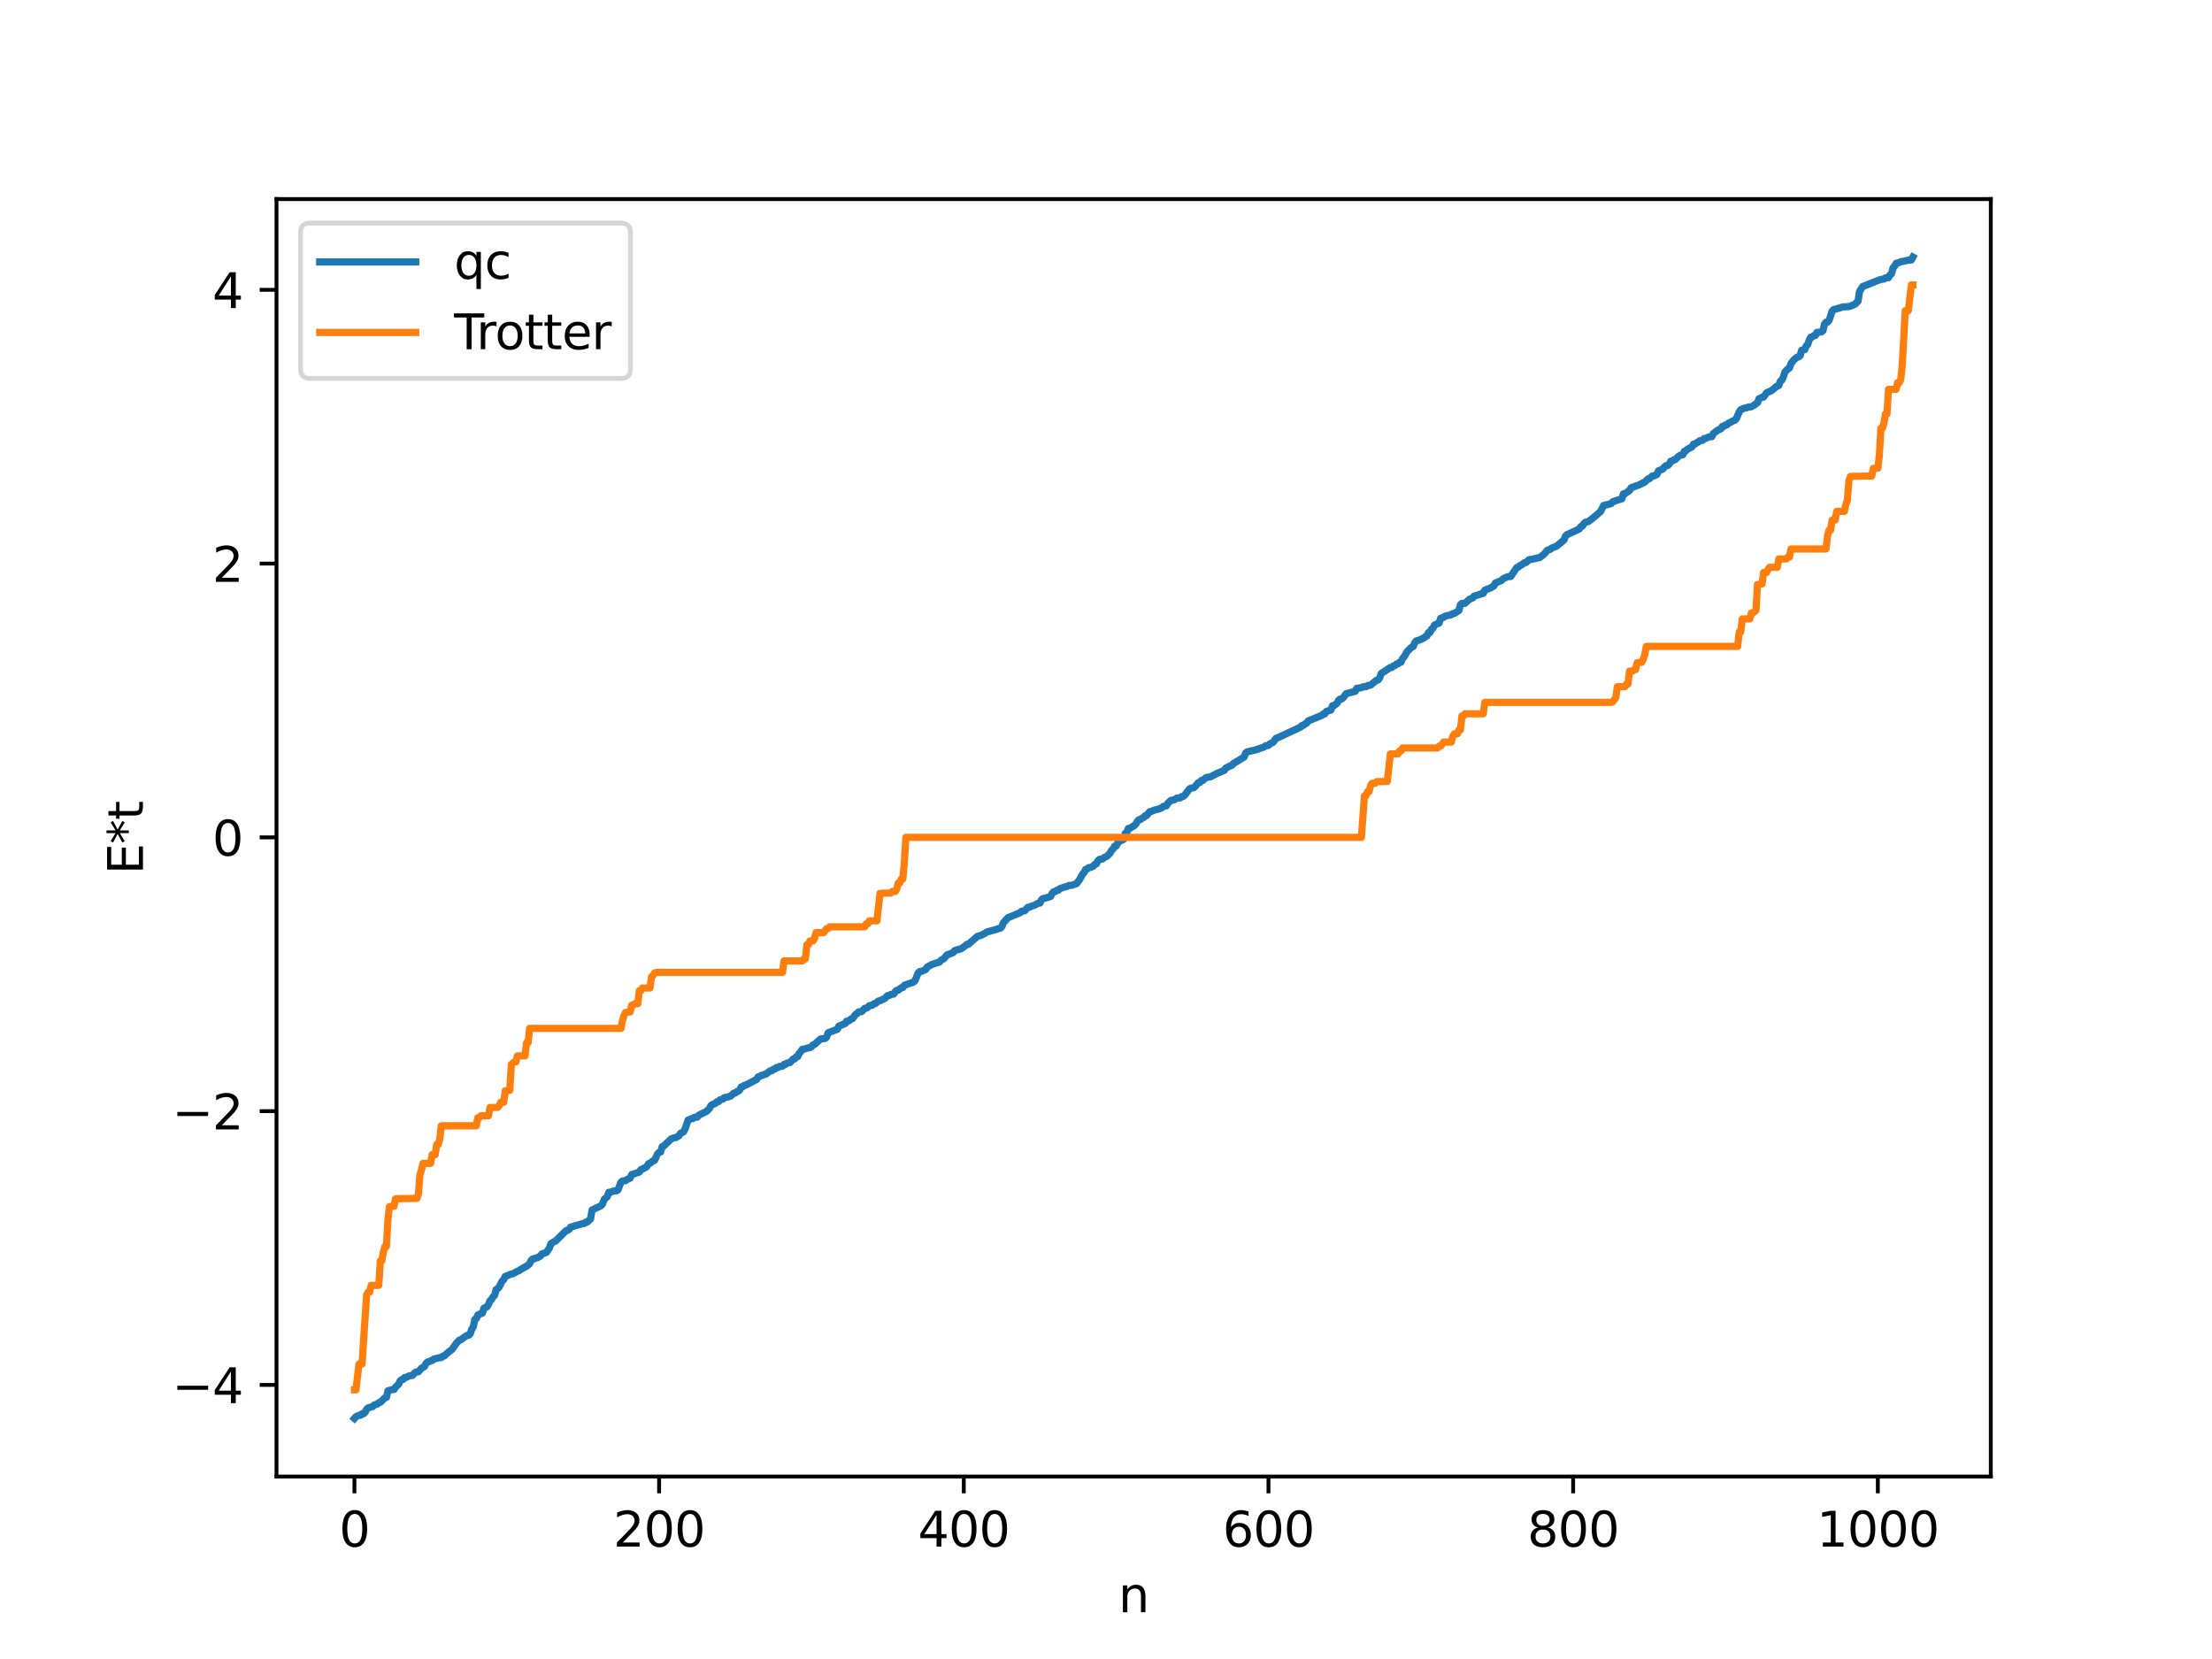 <?xml version="1.0" encoding="utf-8" standalone="no"?>
<!DOCTYPE svg PUBLIC "-//W3C//DTD SVG 1.1//EN"
  "http://www.w3.org/Graphics/SVG/1.1/DTD/svg11.dtd">
<svg xmlns:xlink="http://www.w3.org/1999/xlink" width="460.8pt" height="345.6pt" viewBox="0 0 460.8 345.6" xmlns="http://www.w3.org/2000/svg" version="1.1">
 <defs>
  <style type="text/css">*{stroke-linejoin: round; stroke-linecap: butt}</style>
 </defs>
 <g id="figure_1">
  <g id="patch_1">
   <path d="M 0 345.6 
L 460.8 345.6 
L 460.8 0 
L 0 0 
z
" style="fill: #ffffff"/>
  </g>
  <g id="axes_1">
   <g id="patch_2">
    <path d="M 57.6 307.584 
L 414.72 307.584 
L 414.72 41.472 
L 57.6 41.472 
z
" style="fill: #ffffff"/>
   </g>
   <g id="matplotlib.axis_1">
    <g id="xtick_1">
     <g id="line2d_1">
      <defs>
       <path id="m094496da40" d="M 0 0 
L 0 3.5 
" style="stroke: #000000; stroke-width: 0.8"/>
      </defs>
      <g>
       <use xlink:href="#m094496da40" x="73.833" y="307.584" style="stroke: #000000; stroke-width: 0.8"/>
      </g>
     </g>
     <g id="text_1">
      <!-- 0 -->
      <g transform="translate(70.651 322.182) scale(0.1 -0.1)">
       <defs>
        <path id="DejaVuSans-30" d="M 2034 4250 
Q 1547 4250 1301 3770 
Q 1056 3291 1056 2328 
Q 1056 1369 1301 889 
Q 1547 409 2034 409 
Q 2525 409 2770 889 
Q 3016 1369 3016 2328 
Q 3016 3291 2770 3770 
Q 2525 4250 2034 4250 
z
M 2034 4750 
Q 2819 4750 3233 4129 
Q 3647 3509 3647 2328 
Q 3647 1150 3233 529 
Q 2819 -91 2034 -91 
Q 1250 -91 836 529 
Q 422 1150 422 2328 
Q 422 3509 836 4129 
Q 1250 4750 2034 4750 
z
" transform="scale(0.016)"/>
       </defs>
       <use xlink:href="#DejaVuSans-30"/>
      </g>
     </g>
    </g>
    <g id="xtick_2">
     <g id="line2d_2">
      <g>
       <use xlink:href="#m094496da40" x="137.304" y="307.584" style="stroke: #000000; stroke-width: 0.8"/>
      </g>
     </g>
     <g id="text_2">
      <!-- 200 -->
      <g transform="translate(127.76 322.182) scale(0.1 -0.1)">
       <defs>
        <path id="DejaVuSans-32" d="M 1228 531 
L 3431 531 
L 3431 0 
L 469 0 
L 469 531 
Q 828 903 1448 1529 
Q 2069 2156 2228 2338 
Q 2531 2678 2651 2914 
Q 2772 3150 2772 3378 
Q 2772 3750 2511 3984 
Q 2250 4219 1831 4219 
Q 1534 4219 1204 4116 
Q 875 4013 500 3803 
L 500 4441 
Q 881 4594 1212 4672 
Q 1544 4750 1819 4750 
Q 2544 4750 2975 4387 
Q 3406 4025 3406 3419 
Q 3406 3131 3298 2873 
Q 3191 2616 2906 2266 
Q 2828 2175 2409 1742 
Q 1991 1309 1228 531 
z
" transform="scale(0.016)"/>
       </defs>
       <use xlink:href="#DejaVuSans-32"/>
       <use xlink:href="#DejaVuSans-30" x="63.623"/>
       <use xlink:href="#DejaVuSans-30" x="127.246"/>
      </g>
     </g>
    </g>
    <g id="xtick_3">
     <g id="line2d_3">
      <g>
       <use xlink:href="#m094496da40" x="200.775" y="307.584" style="stroke: #000000; stroke-width: 0.8"/>
      </g>
     </g>
     <g id="text_3">
      <!-- 400 -->
      <g transform="translate(191.231 322.182) scale(0.1 -0.1)">
       <defs>
        <path id="DejaVuSans-34" d="M 2419 4116 
L 825 1625 
L 2419 1625 
L 2419 4116 
z
M 2253 4666 
L 3047 4666 
L 3047 1625 
L 3713 1625 
L 3713 1100 
L 3047 1100 
L 3047 0 
L 2419 0 
L 2419 1100 
L 313 1100 
L 313 1709 
L 2253 4666 
z
" transform="scale(0.016)"/>
       </defs>
       <use xlink:href="#DejaVuSans-34"/>
       <use xlink:href="#DejaVuSans-30" x="63.623"/>
       <use xlink:href="#DejaVuSans-30" x="127.246"/>
      </g>
     </g>
    </g>
    <g id="xtick_4">
     <g id="line2d_4">
      <g>
       <use xlink:href="#m094496da40" x="264.246" y="307.584" style="stroke: #000000; stroke-width: 0.8"/>
      </g>
     </g>
     <g id="text_4">
      <!-- 600 -->
      <g transform="translate(254.702 322.182) scale(0.1 -0.1)">
       <defs>
        <path id="DejaVuSans-36" d="M 2113 2584 
Q 1688 2584 1439 2293 
Q 1191 2003 1191 1497 
Q 1191 994 1439 701 
Q 1688 409 2113 409 
Q 2538 409 2786 701 
Q 3034 994 3034 1497 
Q 3034 2003 2786 2293 
Q 2538 2584 2113 2584 
z
M 3366 4563 
L 3366 3988 
Q 3128 4100 2886 4159 
Q 2644 4219 2406 4219 
Q 1781 4219 1451 3797 
Q 1122 3375 1075 2522 
Q 1259 2794 1537 2939 
Q 1816 3084 2150 3084 
Q 2853 3084 3261 2657 
Q 3669 2231 3669 1497 
Q 3669 778 3244 343 
Q 2819 -91 2113 -91 
Q 1303 -91 875 529 
Q 447 1150 447 2328 
Q 447 3434 972 4092 
Q 1497 4750 2381 4750 
Q 2619 4750 2861 4703 
Q 3103 4656 3366 4563 
z
" transform="scale(0.016)"/>
       </defs>
       <use xlink:href="#DejaVuSans-36"/>
       <use xlink:href="#DejaVuSans-30" x="63.623"/>
       <use xlink:href="#DejaVuSans-30" x="127.246"/>
      </g>
     </g>
    </g>
    <g id="xtick_5">
     <g id="line2d_5">
      <g>
       <use xlink:href="#m094496da40" x="327.717" y="307.584" style="stroke: #000000; stroke-width: 0.8"/>
      </g>
     </g>
     <g id="text_5">
      <!-- 800 -->
      <g transform="translate(318.173 322.182) scale(0.1 -0.1)">
       <defs>
        <path id="DejaVuSans-38" d="M 2034 2216 
Q 1584 2216 1326 1975 
Q 1069 1734 1069 1313 
Q 1069 891 1326 650 
Q 1584 409 2034 409 
Q 2484 409 2743 651 
Q 3003 894 3003 1313 
Q 3003 1734 2745 1975 
Q 2488 2216 2034 2216 
z
M 1403 2484 
Q 997 2584 770 2862 
Q 544 3141 544 3541 
Q 544 4100 942 4425 
Q 1341 4750 2034 4750 
Q 2731 4750 3128 4425 
Q 3525 4100 3525 3541 
Q 3525 3141 3298 2862 
Q 3072 2584 2669 2484 
Q 3125 2378 3379 2068 
Q 3634 1759 3634 1313 
Q 3634 634 3220 271 
Q 2806 -91 2034 -91 
Q 1263 -91 848 271 
Q 434 634 434 1313 
Q 434 1759 690 2068 
Q 947 2378 1403 2484 
z
M 1172 3481 
Q 1172 3119 1398 2916 
Q 1625 2713 2034 2713 
Q 2441 2713 2670 2916 
Q 2900 3119 2900 3481 
Q 2900 3844 2670 4047 
Q 2441 4250 2034 4250 
Q 1625 4250 1398 4047 
Q 1172 3844 1172 3481 
z
" transform="scale(0.016)"/>
       </defs>
       <use xlink:href="#DejaVuSans-38"/>
       <use xlink:href="#DejaVuSans-30" x="63.623"/>
       <use xlink:href="#DejaVuSans-30" x="127.246"/>
      </g>
     </g>
    </g>
    <g id="xtick_6">
     <g id="line2d_6">
      <g>
       <use xlink:href="#m094496da40" x="391.188" y="307.584" style="stroke: #000000; stroke-width: 0.8"/>
      </g>
     </g>
     <g id="text_6">
      <!-- 1000 -->
      <g transform="translate(378.463 322.182) scale(0.1 -0.1)">
       <defs>
        <path id="DejaVuSans-31" d="M 794 531 
L 1825 531 
L 1825 4091 
L 703 3866 
L 703 4441 
L 1819 4666 
L 2450 4666 
L 2450 531 
L 3481 531 
L 3481 0 
L 794 0 
L 794 531 
z
" transform="scale(0.016)"/>
       </defs>
       <use xlink:href="#DejaVuSans-31"/>
       <use xlink:href="#DejaVuSans-30" x="63.623"/>
       <use xlink:href="#DejaVuSans-30" x="127.246"/>
       <use xlink:href="#DejaVuSans-30" x="190.869"/>
      </g>
     </g>
    </g>
    <g id="text_7">
     <!-- n -->
     <g transform="translate(232.991 335.861) scale(0.1 -0.1)">
      <defs>
       <path id="DejaVuSans-6e" d="M 3513 2113 
L 3513 0 
L 2938 0 
L 2938 2094 
Q 2938 2591 2744 2837 
Q 2550 3084 2163 3084 
Q 1697 3084 1428 2787 
Q 1159 2491 1159 1978 
L 1159 0 
L 581 0 
L 581 3500 
L 1159 3500 
L 1159 2956 
Q 1366 3272 1645 3428 
Q 1925 3584 2291 3584 
Q 2894 3584 3203 3211 
Q 3513 2838 3513 2113 
z
" transform="scale(0.016)"/>
      </defs>
      <use xlink:href="#DejaVuSans-6e"/>
     </g>
    </g>
   </g>
   <g id="matplotlib.axis_2">
    <g id="ytick_1">
     <g id="line2d_7">
      <defs>
       <path id="mfeb86bace2" d="M 0 0 
L -3.5 0 
" style="stroke: #000000; stroke-width: 0.8"/>
      </defs>
      <g>
       <use xlink:href="#mfeb86bace2" x="57.6" y="288.506" style="stroke: #000000; stroke-width: 0.8"/>
      </g>
     </g>
     <g id="text_8">
      <!-- −4 -->
      <g transform="translate(35.858 292.306) scale(0.1 -0.1)">
       <defs>
        <path id="DejaVuSans-2212" d="M 678 2272 
L 4684 2272 
L 4684 1741 
L 678 1741 
L 678 2272 
z
" transform="scale(0.016)"/>
       </defs>
       <use xlink:href="#DejaVuSans-2212"/>
       <use xlink:href="#DejaVuSans-34" x="83.789"/>
      </g>
     </g>
    </g>
    <g id="ytick_2">
     <g id="line2d_8">
      <g>
       <use xlink:href="#mfeb86bace2" x="57.6" y="231.474" style="stroke: #000000; stroke-width: 0.8"/>
      </g>
     </g>
     <g id="text_9">
      <!-- −2 -->
      <g transform="translate(35.858 235.273) scale(0.1 -0.1)">
       <use xlink:href="#DejaVuSans-2212"/>
       <use xlink:href="#DejaVuSans-32" x="83.789"/>
      </g>
     </g>
    </g>
    <g id="ytick_3">
     <g id="line2d_9">
      <g>
       <use xlink:href="#mfeb86bace2" x="57.6" y="174.441" style="stroke: #000000; stroke-width: 0.8"/>
      </g>
     </g>
     <g id="text_10">
      <!-- 0 -->
      <g transform="translate(44.237 178.24) scale(0.1 -0.1)">
       <use xlink:href="#DejaVuSans-30"/>
      </g>
     </g>
    </g>
    <g id="ytick_4">
     <g id="line2d_10">
      <g>
       <use xlink:href="#mfeb86bace2" x="57.6" y="117.408" style="stroke: #000000; stroke-width: 0.8"/>
      </g>
     </g>
     <g id="text_11">
      <!-- 2 -->
      <g transform="translate(44.237 121.207) scale(0.1 -0.1)">
       <use xlink:href="#DejaVuSans-32"/>
      </g>
     </g>
    </g>
    <g id="ytick_5">
     <g id="line2d_11">
      <g>
       <use xlink:href="#mfeb86bace2" x="57.6" y="60.375" style="stroke: #000000; stroke-width: 0.8"/>
      </g>
     </g>
     <g id="text_12">
      <!-- 4 -->
      <g transform="translate(44.237 64.174) scale(0.1 -0.1)">
       <use xlink:href="#DejaVuSans-34"/>
      </g>
     </g>
    </g>
    <g id="text_13">
     <!-- E*t -->
     <g transform="translate(29.778 182.148) rotate(-90) scale(0.1 -0.1)">
      <defs>
       <path id="DejaVuSans-45" d="M 628 4666 
L 3578 4666 
L 3578 4134 
L 1259 4134 
L 1259 2753 
L 3481 2753 
L 3481 2222 
L 1259 2222 
L 1259 531 
L 3634 531 
L 3634 0 
L 628 0 
L 628 4666 
z
" transform="scale(0.016)"/>
       <path id="DejaVuSans-2a" d="M 3009 3897 
L 1888 3291 
L 3009 2681 
L 2828 2375 
L 1778 3009 
L 1778 1831 
L 1422 1831 
L 1422 3009 
L 372 2375 
L 191 2681 
L 1313 3291 
L 191 3897 
L 372 4206 
L 1422 3572 
L 1422 4750 
L 1778 4750 
L 1778 3572 
L 2828 4206 
L 3009 3897 
z
" transform="scale(0.016)"/>
       <path id="DejaVuSans-74" d="M 1172 4494 
L 1172 3500 
L 2356 3500 
L 2356 3053 
L 1172 3053 
L 1172 1153 
Q 1172 725 1289 603 
Q 1406 481 1766 481 
L 2356 481 
L 2356 0 
L 1766 0 
Q 1100 0 847 248 
Q 594 497 594 1153 
L 594 3053 
L 172 3053 
L 172 3500 
L 594 3500 
L 594 4494 
L 1172 4494 
z
" transform="scale(0.016)"/>
      </defs>
      <use xlink:href="#DejaVuSans-45"/>
      <use xlink:href="#DejaVuSans-2a" x="63.184"/>
      <use xlink:href="#DejaVuSans-74" x="113.184"/>
     </g>
    </g>
   </g>
   <g id="line2d_12">
    <path d="M 73.833 295.488 
L 74.15 295.123 
L 74.785 294.831 
L 75.102 294.815 
L 75.42 294.524 
L 75.737 294.521 
L 76.054 294.218 
L 76.372 293.587 
L 76.689 293.288 
L 77.641 293.021 
L 77.958 292.681 
L 78.593 292.5 
L 78.91 292.195 
L 79.228 292.125 
L 80.18 291.189 
L 80.497 291.11 
L 80.815 289.727 
L 81.767 289.457 
L 82.084 289.453 
L 82.401 288.953 
L 83.036 288.35 
L 83.353 287.66 
L 83.671 287.412 
L 83.988 287.353 
L 84.305 286.959 
L 84.623 286.926 
L 85.258 286.619 
L 85.892 286.536 
L 86.527 285.886 
L 87.162 285.751 
L 87.796 285.029 
L 88.431 284.672 
L 88.748 284.034 
L 89.066 283.728 
L 89.383 283.671 
L 89.7 283.476 
L 90.018 283.419 
L 90.335 283.127 
L 91.605 282.823 
L 91.922 282.815 
L 92.239 282.509 
L 92.557 282.465 
L 93.191 281.859 
L 94.143 281.13 
L 95.096 279.799 
L 95.73 279.151 
L 96.048 279.071 
L 96.682 278.574 
L 97.317 278.173 
L 97.634 278.157 
L 97.952 277.866 
L 98.269 276.889 
L 98.586 276.461 
L 98.904 274.881 
L 99.221 274.693 
L 99.539 273.944 
L 100.491 273.538 
L 100.808 272.53 
L 101.443 272.244 
L 101.76 271.747 
L 102.077 270.98 
L 102.395 270.674 
L 102.712 270.14 
L 103.029 269.845 
L 103.347 268.651 
L 103.664 268.471 
L 103.981 268.098 
L 104.616 266.86 
L 104.934 266.555 
L 105.251 265.905 
L 106.52 265.397 
L 106.838 265.368 
L 107.79 264.809 
L 108.107 264.715 
L 108.742 264.279 
L 109.694 263.771 
L 110.329 263.262 
L 110.646 262.574 
L 110.963 262.267 
L 111.281 262.256 
L 111.598 262.065 
L 111.915 262.019 
L 112.55 261.682 
L 112.867 261.23 
L 113.82 260.909 
L 114.454 259.975 
L 114.772 259.066 
L 115.406 258.673 
L 115.724 258.541 
L 117.945 256.353 
L 118.262 256.284 
L 118.58 256.085 
L 118.897 255.621 
L 120.167 255.245 
L 121.436 254.9 
L 121.753 254.848 
L 122.071 254.592 
L 122.388 254.538 
L 123.023 253.922 
L 123.34 252.069 
L 125.244 251.159 
L 125.562 250.708 
L 125.879 249.826 
L 126.514 249.287 
L 126.831 248.378 
L 127.148 248.376 
L 127.783 248.112 
L 128.418 248.068 
L 128.735 247.879 
L 129.37 246.256 
L 129.687 246.02 
L 130.322 245.951 
L 130.639 245.707 
L 131.274 245.427 
L 131.591 244.694 
L 133.178 244.166 
L 133.496 243.677 
L 133.813 243.566 
L 134.13 243.335 
L 134.448 243.25 
L 134.765 242.998 
L 135.082 242.431 
L 135.4 242.335 
L 136.034 241.82 
L 136.352 241.739 
L 136.986 240.371 
L 137.304 240.067 
L 137.621 239.988 
L 137.939 238.886 
L 138.256 238.748 
L 138.891 238.135 
L 139.843 237.234 
L 140.477 237.016 
L 140.795 236.982 
L 141.429 236.615 
L 141.747 236.104 
L 142.381 235.797 
L 142.699 235.22 
L 143.334 233.342 
L 143.968 233.05 
L 144.286 233.042 
L 144.603 232.785 
L 145.238 232.728 
L 145.555 232.323 
L 146.19 232.003 
L 147.142 231.547 
L 147.777 230.945 
L 148.094 230.325 
L 148.411 230.095 
L 149.046 229.842 
L 149.363 229.511 
L 149.681 229.506 
L 149.998 229.104 
L 150.633 228.931 
L 150.95 228.638 
L 151.585 228.537 
L 152.22 228.328 
L 152.854 227.727 
L 153.172 227.693 
L 153.489 227.422 
L 153.806 227.324 
L 154.124 227.019 
L 154.441 226.402 
L 154.758 226.353 
L 155.076 226.087 
L 155.393 226.029 
L 157.615 224.872 
L 157.932 224.336 
L 158.249 224.256 
L 158.567 224.029 
L 158.884 224.004 
L 159.201 223.823 
L 159.519 223.777 
L 160.471 223.064 
L 160.788 223.055 
L 161.105 222.747 
L 161.423 222.707 
L 161.74 222.394 
L 162.058 222.391 
L 162.375 222.165 
L 163.01 222.11 
L 163.327 221.747 
L 163.644 221.725 
L 163.962 221.45 
L 164.596 221.342 
L 165.231 220.608 
L 165.548 220.588 
L 165.866 220.128 
L 166.183 220.113 
L 166.5 219.392 
L 166.818 219.085 
L 167.135 218.584 
L 167.453 218.574 
L 168.405 218.271 
L 168.722 218.246 
L 169.039 218.05 
L 169.357 217.674 
L 169.674 217.575 
L 170.943 216.435 
L 171.896 216.327 
L 172.213 216.021 
L 172.53 215.141 
L 174.434 214.424 
L 174.752 213.756 
L 175.704 213.367 
L 176.021 213.246 
L 176.339 212.737 
L 176.656 212.73 
L 176.973 212.566 
L 177.291 212.26 
L 177.608 212.182 
L 178.243 211.303 
L 178.56 211.133 
L 178.877 210.801 
L 179.512 210.729 
L 180.147 210.044 
L 180.464 210.033 
L 180.781 209.849 
L 181.099 209.498 
L 181.734 209.395 
L 182.051 209.105 
L 182.368 209.05 
L 183.003 208.531 
L 183.32 208.462 
L 183.955 208.169 
L 184.272 208.038 
L 184.907 207.414 
L 185.224 207.395 
L 185.542 207.174 
L 186.177 207.078 
L 186.494 206.584 
L 186.811 206.304 
L 187.129 206.263 
L 187.763 205.757 
L 188.081 205.728 
L 188.398 205.255 
L 190.302 204.582 
L 190.62 204.293 
L 191.254 202.718 
L 191.572 202.391 
L 191.889 202.384 
L 192.841 201.964 
L 193.158 201.461 
L 194.11 200.925 
L 195.062 200.6 
L 195.697 200.422 
L 196.015 200.035 
L 196.649 199.697 
L 197.284 198.922 
L 197.919 198.696 
L 198.553 198.446 
L 198.871 198.028 
L 199.823 197.729 
L 200.14 197.699 
L 201.092 197.027 
L 201.41 196.737 
L 201.727 196.709 
L 203.631 195.051 
L 204.266 194.893 
L 205.218 194.414 
L 205.535 194.164 
L 207.439 193.651 
L 208.074 193.421 
L 208.391 193.359 
L 208.709 193.048 
L 209.026 192.227 
L 209.978 191.172 
L 212.517 190.131 
L 212.834 189.823 
L 213.469 189.73 
L 214.104 189.027 
L 214.421 188.995 
L 215.056 188.69 
L 215.373 188.641 
L 216.325 188.127 
L 216.643 188.124 
L 216.96 187.432 
L 217.277 187.188 
L 217.912 187.054 
L 218.864 186.744 
L 219.181 186.098 
L 219.499 185.769 
L 219.816 185.741 
L 220.134 185.473 
L 220.451 185.453 
L 220.768 185.136 
L 221.72 184.783 
L 222.038 184.745 
L 222.672 184.475 
L 223.307 184.41 
L 224.259 184.076 
L 224.894 183.24 
L 225.529 182.083 
L 225.846 181.761 
L 226.163 181.105 
L 226.481 181.02 
L 226.798 180.743 
L 227.115 180.72 
L 227.75 180.431 
L 228.067 180.053 
L 228.385 179.954 
L 228.702 179.332 
L 229.02 179.031 
L 229.654 178.943 
L 229.972 178.67 
L 230.606 178.368 
L 231.241 177.741 
L 231.558 177.154 
L 231.876 176.863 
L 232.193 176.27 
L 232.51 176.248 
L 232.828 175.627 
L 233.145 175.301 
L 234.097 174.828 
L 234.415 173.588 
L 234.732 173.474 
L 235.049 172.585 
L 235.367 172.555 
L 236.319 171.967 
L 236.636 171.633 
L 236.953 171.073 
L 237.271 170.767 
L 237.588 170.713 
L 237.905 170.431 
L 238.223 170.332 
L 238.54 169.931 
L 238.858 169.898 
L 239.492 169.096 
L 239.81 169.05 
L 240.444 168.769 
L 241.396 168.528 
L 242.031 168.278 
L 242.348 167.979 
L 242.983 167.865 
L 243.3 167.313 
L 243.935 166.726 
L 244.57 166.644 
L 245.205 166.245 
L 245.839 166.233 
L 246.157 165.95 
L 246.474 165.911 
L 246.791 165.664 
L 247.743 164.387 
L 248.061 164.185 
L 248.696 164.094 
L 249.013 163.788 
L 249.648 163.029 
L 249.965 163.005 
L 250.282 162.582 
L 250.6 162.558 
L 251.234 161.985 
L 251.869 161.875 
L 252.186 161.828 
L 253.456 161.146 
L 255.043 160.49 
L 255.36 160 
L 256.312 159.526 
L 256.629 159.42 
L 256.947 159.058 
L 259.168 157.71 
L 259.486 156.879 
L 259.803 156.615 
L 261.39 156.272 
L 263.294 155.628 
L 263.611 155.375 
L 264.246 155.271 
L 264.563 154.954 
L 265.198 154.651 
L 265.833 153.803 
L 266.467 153.552 
L 270.91 151.48 
L 271.228 151.135 
L 271.545 151.092 
L 271.862 150.793 
L 272.18 150.68 
L 272.497 150.203 
L 275.353 149.024 
L 275.671 148.73 
L 275.988 148.718 
L 276.305 148.199 
L 277.258 147.905 
L 277.575 147.015 
L 277.892 146.993 
L 278.527 146.507 
L 278.844 145.885 
L 279.162 145.627 
L 279.479 145.621 
L 279.796 145.36 
L 280.431 144.505 
L 282.335 144.006 
L 282.653 143.39 
L 283.605 143.261 
L 283.922 143.081 
L 284.557 143.048 
L 284.874 142.838 
L 285.509 142.725 
L 286.778 141.693 
L 287.096 141.636 
L 287.413 141.183 
L 287.73 140.314 
L 289.634 139.044 
L 289.952 139.031 
L 290.269 138.727 
L 290.586 138.634 
L 290.904 138.35 
L 291.221 138.273 
L 291.539 137.966 
L 291.856 137.942 
L 292.173 137.181 
L 292.491 136.873 
L 293.125 135.731 
L 294.077 134.819 
L 294.395 134.69 
L 294.712 133.892 
L 295.029 133.519 
L 295.664 133.331 
L 296.616 132.913 
L 296.934 132.613 
L 297.251 132.489 
L 297.568 131.794 
L 297.886 131.761 
L 298.203 131.087 
L 298.52 130.85 
L 298.838 130.199 
L 299.79 129.804 
L 300.107 128.796 
L 300.742 128.597 
L 301.059 128.347 
L 302.329 128.062 
L 302.646 127.825 
L 302.963 127.785 
L 303.915 127.18 
L 304.233 126.007 
L 304.55 125.702 
L 305.185 125.687 
L 306.137 124.825 
L 306.772 124.568 
L 307.089 124.188 
L 308.993 123.59 
L 309.31 122.937 
L 310.58 122.446 
L 311.215 122.039 
L 311.532 121.442 
L 312.801 120.93 
L 313.119 120.577 
L 314.071 120.137 
L 314.705 120.092 
L 315.975 118.24 
L 316.292 118.141 
L 316.61 117.818 
L 316.927 117.708 
L 317.562 117.224 
L 317.879 117.192 
L 318.514 116.611 
L 319.148 116.5 
L 320.418 116.209 
L 320.735 116.173 
L 321.687 115.412 
L 322.322 114.635 
L 322.957 114.44 
L 323.274 114.152 
L 324.226 113.803 
L 325.813 112.483 
L 326.13 111.665 
L 326.448 111.365 
L 327.4 110.944 
L 328.986 110.201 
L 329.304 109.703 
L 329.621 109.622 
L 329.939 109.097 
L 330.256 108.8 
L 330.891 108.649 
L 331.843 107.919 
L 333.429 106.562 
L 334.064 105.303 
L 335.016 105.079 
L 335.651 104.904 
L 335.968 104.528 
L 336.92 104.21 
L 337.872 103.911 
L 338.19 102.869 
L 338.507 102.835 
L 339.459 102.173 
L 339.777 101.613 
L 341.363 101.055 
L 342.633 100.42 
L 343.267 99.797 
L 343.585 99.741 
L 344.22 99.145 
L 344.537 99.144 
L 345.172 98.839 
L 345.489 98.096 
L 346.441 97.684 
L 346.758 97.243 
L 347.076 96.996 
L 347.393 96.987 
L 347.71 96.72 
L 348.028 96.092 
L 348.345 96.038 
L 348.662 95.794 
L 348.98 95.733 
L 349.615 95.12 
L 349.932 94.871 
L 350.567 94.726 
L 350.884 94.015 
L 351.201 93.907 
L 351.519 93.593 
L 352.471 93.091 
L 352.788 92.529 
L 353.105 92.506 
L 353.423 92.224 
L 353.74 92.116 
L 354.058 91.824 
L 354.692 91.72 
L 355.01 91.336 
L 355.327 91.332 
L 355.962 91.033 
L 356.596 90.97 
L 356.914 90.322 
L 357.866 89.604 
L 358.5 89.336 
L 358.818 88.818 
L 359.135 88.816 
L 359.453 88.519 
L 359.77 88.487 
L 360.087 88.13 
L 360.405 88.044 
L 361.039 87.658 
L 361.357 87.572 
L 361.674 87.278 
L 362.309 85.812 
L 362.626 85.36 
L 363.261 85.054 
L 363.896 84.934 
L 364.213 84.803 
L 364.848 84.736 
L 365.482 84.353 
L 366.117 83.878 
L 366.434 83.059 
L 367.069 82.779 
L 367.386 82.72 
L 368.021 81.807 
L 368.973 81.404 
L 369.291 81.185 
L 369.925 80.612 
L 370.56 80.306 
L 370.877 79.406 
L 371.195 79.178 
L 371.512 78.518 
L 371.829 77.492 
L 372.464 76.839 
L 372.781 76.651 
L 373.099 75.716 
L 373.734 74.923 
L 374.368 74.409 
L 374.686 74.347 
L 375.003 74.092 
L 375.32 72.961 
L 375.955 72.832 
L 376.272 72.053 
L 376.59 71.753 
L 376.907 70.8 
L 377.224 70.226 
L 377.542 70.184 
L 377.859 69.919 
L 378.177 69.884 
L 378.494 69.25 
L 379.446 69.139 
L 379.763 68.885 
L 380.081 67.514 
L 380.398 67.109 
L 380.715 67.104 
L 381.033 66.753 
L 381.667 64.82 
L 381.985 64.508 
L 383.254 64.14 
L 383.889 63.947 
L 385.158 63.864 
L 385.793 63.644 
L 386.428 63.38 
L 387.062 62.738 
L 387.38 60.7 
L 388.015 59.691 
L 389.284 59.196 
L 391.505 58.308 
L 392.14 58.15 
L 392.458 58.132 
L 392.775 57.881 
L 393.41 57.85 
L 393.727 57.248 
L 394.044 57.026 
L 394.362 55.768 
L 394.679 55.46 
L 394.996 54.863 
L 395.631 54.688 
L 395.948 54.514 
L 396.583 54.421 
L 397.535 54.19 
L 398.17 54.156 
L 398.487 53.568 
L 398.487 53.568 
" clip-path="url(#p5fc42e0587)" style="fill: none; stroke: #1f77b4; stroke-width: 1.5; stroke-linecap: square"/>
   </g>
   <g id="line2d_13">
    <path d="M 73.833 289.532 
L 74.15 289.532 
L 74.785 284.151 
L 75.42 284.151 
L 76.372 269.723 
L 76.689 269.167 
L 77.006 269.167 
L 77.324 267.765 
L 78.91 267.765 
L 79.228 262.653 
L 79.545 262.653 
L 79.862 260.803 
L 80.18 259.66 
L 80.497 259.66 
L 80.815 254.007 
L 81.132 251.347 
L 82.084 251.301 
L 82.401 249.726 
L 86.844 249.637 
L 87.162 248.774 
L 87.479 244.678 
L 87.796 243.773 
L 88.114 242.355 
L 89.7 242.355 
L 90.018 240.543 
L 90.653 240.543 
L 90.97 238.439 
L 91.287 238.439 
L 91.605 237.342 
L 91.922 234.522 
L 99.221 234.522 
L 99.539 232.842 
L 99.856 232.842 
L 100.173 232.445 
L 101.76 232.445 
L 102.077 230.703 
L 103.664 230.703 
L 103.981 230.31 
L 104.299 229.631 
L 104.934 229.631 
L 105.251 227.242 
L 105.568 227.242 
L 105.886 227.122 
L 106.203 227.122 
L 106.52 221.731 
L 107.155 221.199 
L 107.472 221.199 
L 107.79 219.958 
L 109.377 219.958 
L 109.694 217.233 
L 110.011 217.233 
L 110.329 214.224 
L 129.37 214.224 
L 129.687 212.514 
L 130.005 211.528 
L 130.322 210.905 
L 131.274 210.803 
L 131.591 209.404 
L 131.909 209.404 
L 132.226 209.084 
L 132.861 209.084 
L 133.178 206.391 
L 133.496 206.391 
L 133.813 205.827 
L 135.4 205.827 
L 135.717 203.531 
L 136.034 203.221 
L 136.352 202.702 
L 136.669 202.572 
L 163.01 202.572 
L 163.327 200.188 
L 167.135 200.188 
L 167.453 199.753 
L 167.77 199.753 
L 168.087 196.803 
L 168.405 196.803 
L 168.722 196.015 
L 169.357 196.015 
L 169.674 195.507 
L 169.991 194.29 
L 171.578 194.29 
L 172.213 193.432 
L 172.53 193.432 
L 172.848 193.068 
L 180.147 193.068 
L 180.464 192.441 
L 180.781 192.441 
L 181.099 191.827 
L 182.686 191.827 
L 183.32 186.093 
L 185.542 186.042 
L 185.859 185.709 
L 186.494 185.709 
L 186.811 185.206 
L 187.129 183.945 
L 187.446 183.945 
L 187.763 183.091 
L 188.081 183.091 
L 188.398 179.525 
L 188.715 174.441 
L 283.605 174.441 
L 284.239 165.791 
L 284.557 165.791 
L 284.874 164.937 
L 285.191 164.937 
L 285.509 163.676 
L 285.826 163.173 
L 286.461 163.173 
L 286.778 162.839 
L 289 162.788 
L 289.634 157.055 
L 291.221 157.055 
L 291.539 156.44 
L 291.856 156.44 
L 292.173 155.814 
L 299.472 155.814 
L 299.79 155.45 
L 300.107 155.45 
L 300.742 154.591 
L 302.329 154.591 
L 302.646 153.374 
L 302.963 152.866 
L 303.598 152.866 
L 303.915 152.079 
L 304.233 152.079 
L 304.55 149.129 
L 304.867 149.129 
L 305.185 148.693 
L 308.993 148.693 
L 309.31 146.31 
L 335.651 146.31 
L 335.968 146.179 
L 336.603 145.351 
L 336.92 143.054 
L 338.507 143.054 
L 338.824 142.49 
L 339.142 142.49 
L 339.459 139.797 
L 340.094 139.797 
L 340.411 139.477 
L 340.729 139.477 
L 341.046 138.078 
L 341.681 137.976 
L 341.998 137.976 
L 342.315 137.353 
L 342.633 136.368 
L 342.95 134.657 
L 361.991 134.657 
L 362.309 131.648 
L 362.626 131.648 
L 362.943 128.924 
L 364.53 128.924 
L 364.848 127.682 
L 365.165 127.682 
L 365.8 127.15 
L 366.117 121.759 
L 366.434 121.759 
L 366.752 121.639 
L 367.069 121.639 
L 367.386 119.251 
L 368.021 119.251 
L 368.339 118.571 
L 368.656 118.179 
L 370.243 118.179 
L 370.56 116.437 
L 372.147 116.437 
L 372.464 116.039 
L 372.781 116.039 
L 373.099 114.359 
L 380.398 114.359 
L 380.715 111.539 
L 381.033 110.443 
L 381.35 110.443 
L 381.667 108.338 
L 382.302 108.338 
L 382.62 106.526 
L 384.206 106.526 
L 384.524 105.108 
L 384.841 104.203 
L 385.158 100.107 
L 385.476 99.245 
L 389.919 99.155 
L 390.236 97.581 
L 391.188 97.535 
L 391.505 94.874 
L 391.823 89.222 
L 392.14 89.222 
L 392.458 88.078 
L 392.775 86.228 
L 393.092 86.228 
L 393.41 81.116 
L 394.996 81.116 
L 395.314 79.714 
L 395.631 79.714 
L 395.948 79.158 
L 396.266 76.131 
L 396.9 64.73 
L 397.535 64.73 
L 398.17 59.349 
L 398.487 59.349 
L 398.487 59.349 
" clip-path="url(#p5fc42e0587)" style="fill: none; stroke: #ff7f0e; stroke-width: 1.5; stroke-linecap: square"/>
   </g>
   <g id="patch_3">
    <path d="M 57.6 307.584 
L 57.6 41.472 
" style="fill: none; stroke: #000000; stroke-width: 0.8; stroke-linejoin: miter; stroke-linecap: square"/>
   </g>
   <g id="patch_4">
    <path d="M 414.72 307.584 
L 414.72 41.472 
" style="fill: none; stroke: #000000; stroke-width: 0.8; stroke-linejoin: miter; stroke-linecap: square"/>
   </g>
   <g id="patch_5">
    <path d="M 57.6 307.584 
L 414.72 307.584 
" style="fill: none; stroke: #000000; stroke-width: 0.8; stroke-linejoin: miter; stroke-linecap: square"/>
   </g>
   <g id="patch_6">
    <path d="M 57.6 41.472 
L 414.72 41.472 
" style="fill: none; stroke: #000000; stroke-width: 0.8; stroke-linejoin: miter; stroke-linecap: square"/>
   </g>
   <g id="legend_1">
    <g id="patch_7">
     <path d="M 64.6 78.828 
L 129.342 78.828 
Q 131.342 78.828 131.342 76.828 
L 131.342 48.472 
Q 131.342 46.472 129.342 46.472 
L 64.6 46.472 
Q 62.6 46.472 62.6 48.472 
L 62.6 76.828 
Q 62.6 78.828 64.6 78.828 
z
" style="fill: #ffffff; opacity: 0.8; stroke: #cccccc; stroke-linejoin: miter"/>
    </g>
    <g id="line2d_14">
     <path d="M 66.6 54.57 
L 76.6 54.57 
L 86.6 54.57 
" style="fill: none; stroke: #1f77b4; stroke-width: 1.5; stroke-linecap: square"/>
    </g>
    <g id="text_14">
     <!-- qc -->
     <g transform="translate(94.6 58.07) scale(0.1 -0.1)">
      <defs>
       <path id="DejaVuSans-71" d="M 947 1747 
Q 947 1113 1208 752 
Q 1469 391 1925 391 
Q 2381 391 2643 752 
Q 2906 1113 2906 1747 
Q 2906 2381 2643 2742 
Q 2381 3103 1925 3103 
Q 1469 3103 1208 2742 
Q 947 2381 947 1747 
z
M 2906 525 
Q 2725 213 2448 61 
Q 2172 -91 1784 -91 
Q 1150 -91 751 415 
Q 353 922 353 1747 
Q 353 2572 751 3078 
Q 1150 3584 1784 3584 
Q 2172 3584 2448 3432 
Q 2725 3281 2906 2969 
L 2906 3500 
L 3481 3500 
L 3481 -1331 
L 2906 -1331 
L 2906 525 
z
" transform="scale(0.016)"/>
       <path id="DejaVuSans-63" d="M 3122 3366 
L 3122 2828 
Q 2878 2963 2633 3030 
Q 2388 3097 2138 3097 
Q 1578 3097 1268 2742 
Q 959 2388 959 1747 
Q 959 1106 1268 751 
Q 1578 397 2138 397 
Q 2388 397 2633 464 
Q 2878 531 3122 666 
L 3122 134 
Q 2881 22 2623 -34 
Q 2366 -91 2075 -91 
Q 1284 -91 818 406 
Q 353 903 353 1747 
Q 353 2603 823 3093 
Q 1294 3584 2113 3584 
Q 2378 3584 2631 3529 
Q 2884 3475 3122 3366 
z
" transform="scale(0.016)"/>
      </defs>
      <use xlink:href="#DejaVuSans-71"/>
      <use xlink:href="#DejaVuSans-63" x="63.477"/>
     </g>
    </g>
    <g id="line2d_15">
     <path d="M 66.6 69.249 
L 76.6 69.249 
L 86.6 69.249 
" style="fill: none; stroke: #ff7f0e; stroke-width: 1.5; stroke-linecap: square"/>
    </g>
    <g id="text_15">
     <!-- Trotter -->
     <g transform="translate(94.6 72.749) scale(0.1 -0.1)">
      <defs>
       <path id="DejaVuSans-54" d="M -19 4666 
L 3928 4666 
L 3928 4134 
L 2272 4134 
L 2272 0 
L 1638 0 
L 1638 4134 
L -19 4134 
L -19 4666 
z
" transform="scale(0.016)"/>
       <path id="DejaVuSans-72" d="M 2631 2963 
Q 2534 3019 2420 3045 
Q 2306 3072 2169 3072 
Q 1681 3072 1420 2755 
Q 1159 2438 1159 1844 
L 1159 0 
L 581 0 
L 581 3500 
L 1159 3500 
L 1159 2956 
Q 1341 3275 1631 3429 
Q 1922 3584 2338 3584 
Q 2397 3584 2469 3576 
Q 2541 3569 2628 3553 
L 2631 2963 
z
" transform="scale(0.016)"/>
       <path id="DejaVuSans-6f" d="M 1959 3097 
Q 1497 3097 1228 2736 
Q 959 2375 959 1747 
Q 959 1119 1226 758 
Q 1494 397 1959 397 
Q 2419 397 2687 759 
Q 2956 1122 2956 1747 
Q 2956 2369 2687 2733 
Q 2419 3097 1959 3097 
z
M 1959 3584 
Q 2709 3584 3137 3096 
Q 3566 2609 3566 1747 
Q 3566 888 3137 398 
Q 2709 -91 1959 -91 
Q 1206 -91 779 398 
Q 353 888 353 1747 
Q 353 2609 779 3096 
Q 1206 3584 1959 3584 
z
" transform="scale(0.016)"/>
       <path id="DejaVuSans-65" d="M 3597 1894 
L 3597 1613 
L 953 1613 
Q 991 1019 1311 708 
Q 1631 397 2203 397 
Q 2534 397 2845 478 
Q 3156 559 3463 722 
L 3463 178 
Q 3153 47 2828 -22 
Q 2503 -91 2169 -91 
Q 1331 -91 842 396 
Q 353 884 353 1716 
Q 353 2575 817 3079 
Q 1281 3584 2069 3584 
Q 2775 3584 3186 3129 
Q 3597 2675 3597 1894 
z
M 3022 2063 
Q 3016 2534 2758 2815 
Q 2500 3097 2075 3097 
Q 1594 3097 1305 2825 
Q 1016 2553 972 2059 
L 3022 2063 
z
" transform="scale(0.016)"/>
      </defs>
      <use xlink:href="#DejaVuSans-54"/>
      <use xlink:href="#DejaVuSans-72" x="46.334"/>
      <use xlink:href="#DejaVuSans-6f" x="85.197"/>
      <use xlink:href="#DejaVuSans-74" x="146.379"/>
      <use xlink:href="#DejaVuSans-74" x="185.588"/>
      <use xlink:href="#DejaVuSans-65" x="224.797"/>
      <use xlink:href="#DejaVuSans-72" x="286.32"/>
     </g>
    </g>
   </g>
  </g>
 </g>
 <defs>
  <clipPath id="p5fc42e0587">
   <rect x="57.6" y="41.472" width="357.12" height="266.112"/>
  </clipPath>
 </defs>
</svg>
